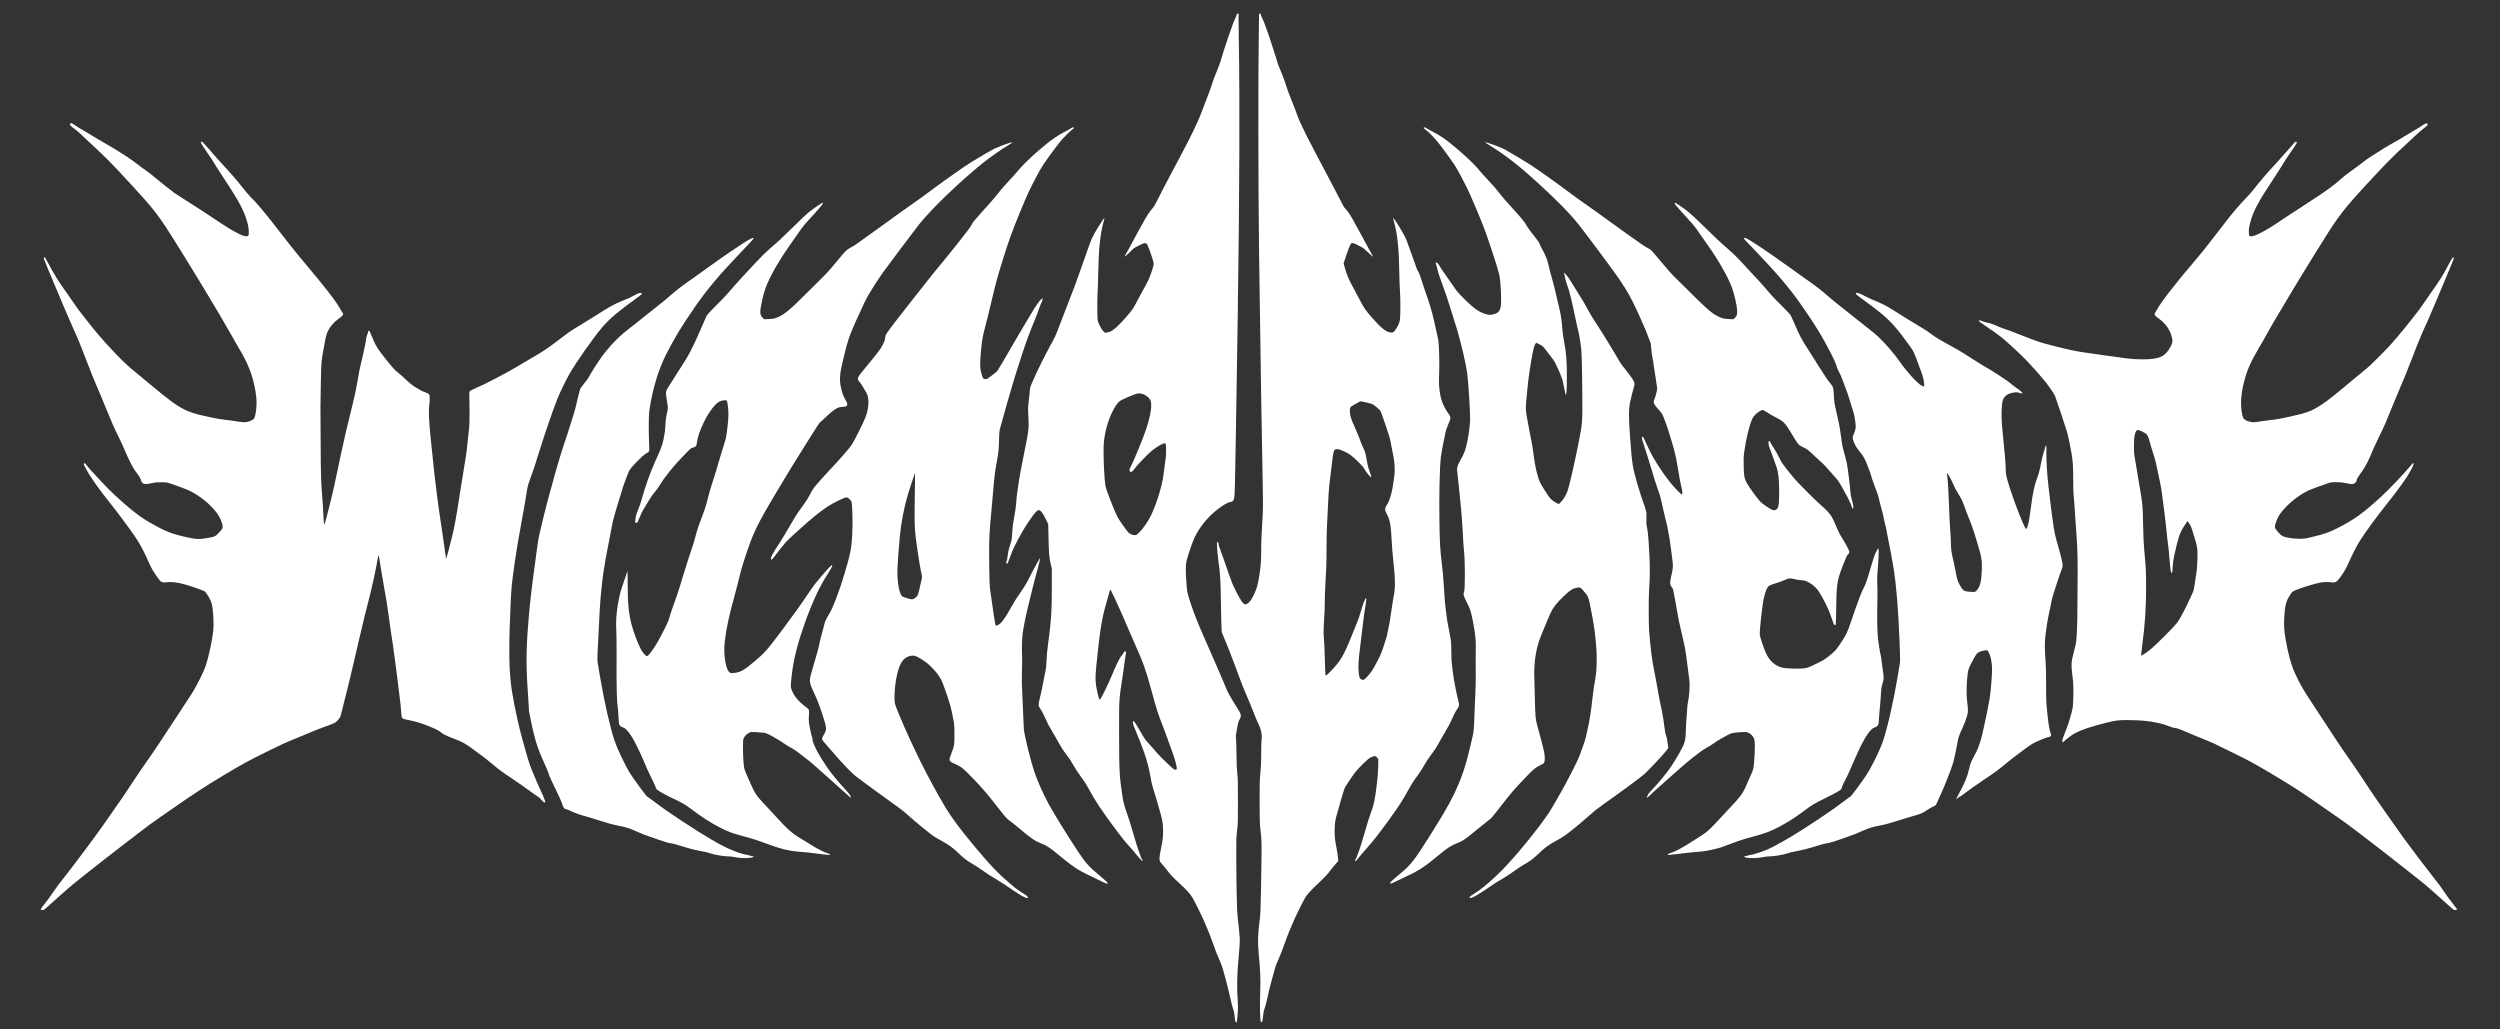 <svg id="wizardhead-logo" version="1.0" xmlns="http://www.w3.org/2000/svg" viewBox="0 0 7152 2944" preserveAspectRatio="xMidYMid meet">
<rect x="0" y="0" width="7152" height="2944" fill="#333333" stroke="none"/>
<g transform="translate(0,2944) scale(0.1,-0.1)" fill="#ffffff" stroke="none">
<path d="M35380 29026 c0 -13 -15 -57 -34 -98 -71 -153 -79 -174 -219 -583
-69 -198 -165 -501 -211 -661 -19 -66 -68 -197 -109 -290 -69 -157 -111 -272
-152 -419 -9 -33 -46 -134 -82 -225 -62 -157 -152 -391 -230 -600 -59 -158
-293 -650 -411 -865 -21 -38 -93 -178 -161 -309 -68 -131 -184 -350 -258 -485
-74 -135 -189 -354 -255 -486 -222 -442 -246 -485 -314 -557 -62 -67 -170
-238 -270 -428 -28 -52 -89 -162 -136 -245 -47 -82 -107 -192 -133 -244 -44
-89 -166 -311 -215 -393 -12 -21 -20 -38 -17 -38 14 0 130 102 192 168 56 60
85 81 159 118 50 24 112 55 137 69 26 15 66 27 90 28 42 2 44 1 76 -52 18 -30
65 -154 109 -289 87 -268 86 -236 20 -442 -60 -191 -130 -344 -250 -548 -36
-62 -106 -193 -156 -290 -113 -225 -159 -293 -315 -472 -229 -263 -361 -385
-465 -433 -50 -22 -130 -39 -156 -33 -37 10 -96 88 -153 202 -48 96 -55 119
-62 194 -11 121 -10 633 2 770 5 63 13 322 18 575 13 659 54 1058 143 1393 32
122 37 146 33 150 -7 7 -209 -308 -278 -434 -79 -143 -95 -179 -148 -326 -57
-157 -146 -411 -170 -483 -12 -33 -31 -89 -44 -125 -13 -36 -62 -173 -109
-305 -83 -235 -121 -338 -286 -760 -45 -115 -142 -369 -216 -562 -144 -381
-164 -424 -303 -671 -50 -89 -153 -287 -229 -440 -122 -245 -165 -336 -283
-602 -49 -111 -69 -181 -69 -239 0 -31 -7 -101 -14 -156 -8 -55 -20 -158 -26
-228 -12 -122 -12 -171 6 -515 9 -157 -12 -319 -86 -677 -128 -621 -170 -854
-226 -1240 -22 -157 -34 -259 -44 -400 -8 -114 -24 -227 -61 -425 -31 -168
-42 -254 -53 -435 -12 -188 -15 -206 -49 -306 -42 -119 -72 -249 -82 -354 -6
-66 -16 -110 -37 -164 -8 -23 4 -51 23 -51 13 0 51 91 100 235 77 231 319 685
522 980 200 291 252 343 313 314 44 -22 98 -101 173 -254 l69 -140 6 -315 c10
-523 21 -651 71 -854 l25 -99 0 -554 c0 -694 -15 -918 -105 -1598 -31 -229
-37 -291 -45 -485 -6 -149 -14 -222 -33 -310 -14 -63 -33 -155 -42 -205 -44
-240 -77 -398 -127 -600 -38 -153 -35 -182 26 -268 39 -55 94 -161 159 -307
55 -126 79 -170 155 -295 46 -77 129 -220 184 -319 106 -191 147 -255 244
-381 87 -114 131 -181 219 -335 42 -74 119 -191 170 -260 100 -135 186 -267
255 -395 191 -353 358 -603 784 -1175 167 -224 269 -350 371 -460 56 -61 94
-104 188 -219 90 -111 173 -201 185 -201 19 0 14 20 -13 56 -14 18 -25 39 -25
46 0 7 -13 48 -30 91 -62 162 -136 395 -220 692 -56 200 -81 279 -152 480 -73
210 -102 318 -127 482 -87 570 -95 715 -96 1808 0 1033 -7 915 104 1655 11 74
27 189 36 255 26 194 55 387 60 395 8 13 -22 43 -37 37 -9 -3 -30 -30 -47 -61
-17 -30 -45 -69 -62 -87 -39 -42 -159 -289 -253 -520 -84 -210 -278 -611 -326
-678 -27 -36 -34 -41 -41 -28 -19 34 -79 292 -94 402 -26 204 -22 296 51 960
58 535 81 695 154 1051 18 84 63 256 122 459 34 116 63 222 66 238 2 15 9 27
16 27 18 -1 286 -583 486 -1055 65 -154 162 -377 215 -495 234 -518 321 -762
480 -1350 144 -533 187 -666 324 -1007 33 -84 87 -230 120 -325 32 -95 84
-238 114 -318 114 -300 182 -555 157 -586 -26 -30 -67 -17 -133 44 -248 225
-398 379 -562 577 -27 33 -86 98 -131 145 -49 52 -96 113 -119 155 -21 39 -89
157 -152 262 -86 146 -119 193 -134 193 -15 0 -19 -7 -19 -38 0 -20 8 -60 19
-87 31 -83 61 -158 80 -200 40 -86 180 -446 219 -560 95 -281 137 -443 182
-695 38 -213 46 -245 121 -481 32 -103 74 -245 93 -315 19 -71 53 -192 76
-269 55 -187 72 -305 73 -500 0 -166 -8 -238 -48 -440 -75 -374 -74 -415 10
-495 20 -19 83 -96 140 -170 119 -156 180 -220 398 -420 162 -148 293 -294
329 -365 11 -22 26 -47 33 -55 13 -15 146 -277 210 -414 18 -39 51 -111 74
-159 22 -49 41 -90 41 -92 0 -2 13 -32 29 -67 53 -115 142 -341 203 -513 85
-245 107 -300 190 -490 41 -93 87 -213 101 -265 114 -410 160 -587 187 -721
29 -145 100 -420 120 -464 14 -31 28 -121 36 -220 4 -59 12 -96 22 -107 35
-40 37 -32 58 214 14 172 15 225 5 348 -30 384 -24 798 20 1245 31 316 40 481
34 600 -7 128 -38 429 -60 595 -19 138 -35 840 -38 1685 -2 551 -1 577 23 785
24 207 25 238 25 840 0 547 -3 646 -19 790 -14 124 -20 255 -22 531 -2 201 -8
406 -14 455 -9 79 -7 105 16 234 42 238 44 249 79 314 18 34 35 75 39 92 12
55 -14 122 -89 233 -68 100 -236 383 -284 480 -13 23 -62 141 -111 261 -48
119 -135 322 -193 451 -58 129 -152 344 -210 479 -58 135 -144 333 -192 440
-146 328 -230 539 -336 850 -94 276 -117 366 -128 500 -38 477 -38 636 -2 785
40 161 172 540 230 660 128 262 332 523 566 723 186 159 387 282 461 282 51 0
87 41 103 117 14 65 24 448 40 1483 6 377 16 955 21 1285 6 330 15 911 21
1290 5 380 14 958 19 1285 48 3208 59 6082 29 7745 -6 314 -9 613 -8 665 l3
95 -27 3 c-23 3 -27 0 -27 -22z m-2640 -10879 c88 -43 162 -117 181 -182 37
-130 -5 -406 -115 -752 -83 -260 -382 -991 -467 -1140 -48 -84 -28 -151 38
-127 18 6 45 35 77 81 54 82 388 430 493 515 139 114 329 223 375 216 31 -4
36 -31 37 -205 1 -153 0 -161 -79 -733 -44 -316 -209 -839 -362 -1145 -88
-175 -235 -383 -342 -482 -61 -58 -71 -63 -111 -63 -70 0 -149 35 -192 84 -65
74 -249 337 -297 424 -83 152 -319 752 -346 881 -45 213 -76 999 -50 1276 28
294 118 616 245 871 75 150 139 242 205 296 62 49 424 204 520 222 50 9 126
-6 190 -37z"/>
<path d="M36020 29043 c1 -5 -2 -163 -6 -353 -22 -1199 -19 -4699 6 -6515 41
-3029 81 -5554 102 -6450 12 -535 12 -866 -3 -1090 -28 -434 -39 -707 -39
-957 0 -282 -10 -419 -51 -683 -45 -299 -70 -384 -167 -585 -53 -108 -77 -146
-123 -192 -93 -93 -136 -90 -214 14 -58 77 -226 399 -280 538 -21 52 -66 178
-101 280 -34 102 -81 237 -104 300 -23 63 -48 133 -55 155 -7 22 -25 72 -40
110 -61 157 -85 232 -85 266 0 42 -25 72 -40 48 -15 -23 3 -285 34 -514 58
-424 65 -541 76 -1315 6 -405 15 -710 21 -732 5 -21 41 -113 80 -205 39 -93
91 -220 116 -283 100 -256 298 -783 343 -910 26 -74 73 -193 104 -263 31 -71
71 -163 87 -205 17 -43 53 -129 81 -192 27 -63 72 -176 100 -250 48 -128 138
-340 180 -423 10 -21 28 -83 39 -138 19 -91 20 -113 10 -213 -6 -62 -11 -248
-11 -414 0 -236 -5 -352 -22 -534 -21 -211 -23 -288 -23 -818 1 -487 4 -613
18 -755 10 -93 23 -219 29 -280 14 -144 12 -535 -6 -1445 -13 -636 -18 -767
-36 -895 -57 -424 -63 -673 -26 -1055 39 -395 50 -657 40 -975 -16 -500 -9
-856 18 -908 17 -33 45 5 52 71 3 31 10 95 16 142 5 47 16 105 25 130 34 94
93 319 120 460 13 69 44 197 69 285 24 88 61 223 81 300 49 185 65 233 137
394 64 145 121 292 188 486 75 213 179 468 290 710 87 189 232 479 263 528 20
32 37 60 37 63 0 24 143 184 289 322 274 260 335 324 424 445 46 61 114 145
152 186 l68 74 -6 101 c-3 56 -22 180 -41 277 -49 241 -60 352 -53 554 6 185
18 260 73 442 39 129 39 127 82 293 17 63 51 178 75 255 25 77 48 150 52 163
9 29 205 327 295 447 37 50 139 160 227 246 137 134 169 161 234 193 100 48
127 47 173 -4 l36 -40 0 -124 c0 -172 -16 -393 -46 -636 -48 -395 -77 -537
-154 -750 -66 -180 -106 -307 -176 -555 -78 -275 -174 -577 -214 -670 -5 -11
-14 -38 -22 -60 -7 -22 -23 -57 -35 -77 -13 -21 -23 -40 -23 -43 0 -10 38 -5
42 6 2 5 31 42 66 82 34 40 117 136 184 215 68 79 161 187 206 240 111 129
413 530 613 817 185 263 248 362 366 573 143 258 202 351 316 505 49 67 114
165 144 217 109 187 166 275 255 393 104 138 161 227 244 382 32 61 106 189
164 285 58 96 125 220 149 275 83 189 119 260 175 345 68 102 69 118 26 288
-16 65 -34 138 -39 163 -5 24 -18 89 -29 144 -33 158 -70 374 -77 450 -3 39
-15 137 -26 219 -14 109 -19 209 -19 375 0 265 -6 322 -65 616 -50 251 -56
287 -89 555 -31 248 -32 262 -56 645 -22 355 -30 446 -66 745 -43 354 -54 549
-64 1131 -13 723 5 1568 40 1879 12 100 52 324 95 525 15 66 31 149 37 183 5
35 36 127 69 204 97 232 97 225 -10 375 -92 128 -172 311 -200 455 -47 252
-51 329 -37 753 9 264 -7 753 -28 860 -7 39 -30 144 -50 235 -21 91 -53 237
-73 325 -56 253 -126 483 -287 940 -19 55 -57 172 -85 261 -28 88 -62 176 -76
195 -13 19 -30 45 -36 59 -11 24 -98 269 -140 395 -31 91 -133 372 -163 450
-35 91 -183 351 -297 522 -77 114 -91 128 -79 80 93 -369 104 -432 141 -807
14 -147 23 -336 29 -670 5 -256 14 -521 21 -590 15 -153 15 -694 0 -807 -11
-90 -49 -178 -124 -290 -55 -83 -86 -99 -156 -84 -140 30 -260 128 -519 421
-183 208 -238 288 -350 509 -46 91 -124 237 -174 325 -130 229 -207 412 -263
621 l-27 100 76 230 c42 127 91 257 110 290 32 58 35 60 73 59 24 0 61 -12 89
-28 27 -14 86 -44 132 -66 69 -33 102 -58 202 -154 104 -100 160 -147 160
-133 0 3 -29 55 -65 116 -36 62 -106 192 -157 289 -50 97 -124 233 -163 302
-40 69 -94 166 -120 215 -137 255 -191 341 -265 420 -68 73 -65 67 -280 490
-95 187 -237 457 -315 600 -78 143 -176 328 -218 410 -42 83 -125 242 -184
355 -106 200 -143 274 -246 490 -119 251 -142 309 -242 590 -13 36 -56 144
-95 240 -67 163 -96 242 -186 522 -19 59 -63 173 -99 253 -36 81 -79 192 -96
248 -16 56 -36 122 -44 147 -32 107 -159 502 -187 580 -16 47 -54 153 -83 235
-55 159 -87 238 -135 338 -17 33 -30 71 -30 84 0 18 -6 23 -25 23 -14 0 -25
-3 -25 -7z m3077 -11118 c80 -20 157 -42 172 -50 41 -21 209 -162 221 -186 29
-54 239 -669 270 -788 10 -42 31 -141 45 -221 14 -80 40 -212 57 -295 40 -194
48 -399 24 -590 -53 -416 -119 -665 -217 -810 -55 -82 -56 -141 -2 -237 96
-172 123 -318 148 -801 8 -161 26 -386 40 -502 37 -330 50 -506 50 -700 -1
-164 -4 -198 -38 -380 -20 -110 -50 -304 -67 -432 -27 -206 -77 -482 -124
-687 -9 -38 -51 -171 -93 -295 -65 -195 -91 -256 -190 -446 -117 -225 -173
-310 -296 -441 -75 -80 -99 -89 -156 -59 -41 21 -60 70 -72 192 -17 159 -4
390 36 683 22 160 62 494 90 745 22 192 45 363 56 406 5 20 14 76 20 125 6 49
13 106 16 127 6 43 -16 53 -34 15 -40 -85 -96 -248 -142 -413 -16 -60 -44
-144 -61 -185 -17 -41 -65 -160 -106 -265 -248 -631 -356 -840 -540 -1050
-125 -143 -261 -278 -272 -271 -17 10 -21 75 -31 481 -5 215 -17 471 -26 570
-13 149 -14 210 -5 365 25 443 30 545 30 713 0 99 4 254 10 345 32 538 40 773
40 1157 0 255 6 526 15 690 8 149 20 380 25 515 12 300 26 507 45 665 98 824
103 865 131 931 28 67 124 60 291 -20 157 -76 223 -125 396 -295 125 -123 155
-158 190 -225 37 -70 159 -216 180 -216 16 0 5 44 -38 154 -25 64 -52 153 -60
199 -8 45 -27 145 -41 222 -22 125 -32 155 -90 277 -35 75 -64 141 -64 146 0
20 -133 348 -193 478 -85 182 -118 292 -120 406 -2 101 11 128 84 167 24 13
70 39 101 58 85 50 111 63 131 63 10 0 84 -16 164 -35z"/>
<path d="M2018 25909 c-46 -26 -4 -78 146 -179 27 -18 110 -92 185 -164 75
-73 219 -208 321 -301 349 -321 530 -505 1061 -1080 634 -687 791 -886 1171
-1485 494 -778 1425 -2318 1668 -2760 62 -113 163 -290 225 -395 62 -104 132
-226 156 -270 207 -373 328 -749 379 -1175 28 -235 -8 -563 -69 -642 -24 -30
-120 -75 -191 -88 -80 -15 -133 -12 -291 15 -79 13 -229 34 -333 45 -118 13
-258 36 -370 61 -100 22 -212 47 -251 55 -238 50 -400 103 -552 180 -242 123
-438 268 -1032 764 -202 168 -424 353 -496 411 -262 214 -860 855 -1157 1241
-51 66 -136 173 -188 238 -116 142 -200 255 -310 420 -46 69 -140 204 -209
300 -210 294 -326 479 -463 740 -51 96 -95 175 -124 224 -7 12 -18 17 -28 13
-19 -8 -15 -36 15 -103 10 -23 28 -68 40 -100 12 -33 32 -83 45 -112 13 -29
24 -56 24 -60 1 -4 9 -25 20 -47 11 -22 19 -43 20 -47 0 -7 22 -57 71 -165 10
-24 19 -46 19 -49 0 -3 6 -20 14 -37 30 -66 64 -145 104 -242 150 -364 264
-631 357 -840 255 -570 273 -613 453 -1085 121 -317 221 -567 285 -715 136
-315 205 -478 313 -748 141 -349 221 -531 356 -803 52 -104 129 -272 172 -374
144 -342 250 -538 370 -685 44 -55 76 -114 97 -184 29 -92 110 -108 309 -61
87 20 131 24 260 24 177 0 153 6 540 -134 246 -89 359 -144 525 -255 205 -138
361 -280 508 -462 101 -125 187 -319 187 -423 0 -51 -15 -73 -134 -198 -67
-70 -101 -87 -232 -111 -285 -53 -384 -52 -634 4 -470 105 -632 169 -1067 417
-207 118 -356 222 -563 394 -324 267 -618 543 -857 804 -98 107 -219 239 -270
292 -50 54 -111 125 -134 158 -47 67 -79 80 -79 32 0 -15 4 -32 9 -38 4 -5 28
-47 52 -94 111 -218 351 -560 699 -995 213 -266 580 -760 716 -965 121 -181
227 -376 334 -615 40 -88 87 -191 105 -230 43 -93 222 -362 268 -402 49 -43
92 -54 170 -42 151 22 310 4 543 -62 125 -35 360 -113 484 -162 82 -32 86 -35
133 -102 60 -86 119 -202 141 -275 44 -144 69 -576 47 -785 -32 -292 -133
-757 -221 -1017 -49 -142 -223 -497 -343 -698 -44 -74 -202 -318 -351 -542
-149 -224 -362 -548 -473 -720 -111 -172 -265 -403 -342 -513 -338 -484 -467
-673 -591 -865 -141 -218 -372 -558 -547 -805 -59 -82 -196 -278 -306 -435
-220 -313 -804 -1098 -1017 -1365 -216 -270 -290 -369 -405 -540 -59 -88 -149
-212 -199 -275 -167 -209 -164 -202 -95 -215 36 -7 40 -4 195 137 400 363 625
558 859 743 83 65 224 178 315 250 253 202 688 540 970 756 140 107 327 251
415 319 229 178 390 295 635 465 118 82 328 228 465 323 455 317 855 577 1285
835 630 377 725 429 1365 743 441 216 423 207 760 344 160 65 360 148 445 185
85 37 229 94 320 126 190 69 258 95 318 121 53 23 147 118 172 173 11 22 37
117 59 210 22 94 76 310 120 480 79 310 99 390 172 710 21 94 58 253 83 355
93 387 128 534 191 815 36 160 103 434 150 610 112 419 239 990 301 1353 10
56 21 102 24 102 4 0 15 -51 24 -112 10 -62 24 -151 31 -198 8 -47 23 -141 34
-210 23 -141 62 -372 86 -500 31 -170 47 -256 56 -315 27 -168 41 -267 64
-440 37 -282 44 -334 55 -400 32 -192 93 -615 110 -760 6 -49 17 -135 25 -190
22 -157 45 -329 60 -460 8 -66 21 -172 29 -235 8 -63 20 -158 25 -210 6 -52
18 -151 27 -220 8 -69 19 -185 23 -258 9 -176 4 -170 211 -212 212 -42 339
-80 566 -170 191 -76 286 -124 352 -176 75 -61 147 -97 345 -173 293 -112 354
-146 646 -364 97 -72 217 -160 266 -197 50 -37 144 -113 210 -169 180 -154
290 -236 555 -412 132 -87 349 -239 483 -336 133 -97 259 -185 280 -195 21
-10 59 -46 87 -82 52 -66 106 -99 116 -71 3 7 1 22 -4 32 -5 10 -21 52 -35 93
-14 41 -49 121 -77 178 -49 100 -170 374 -170 385 0 3 -26 66 -59 139 -73 166
-136 352 -212 628 -33 118 -80 287 -104 375 -41 148 -92 352 -129 520 -149
673 -202 1017 -226 1475 -13 249 -13 835 0 1145 5 132 17 416 25 630 18 478
31 616 109 1180 50 356 119 772 212 1270 14 78 37 204 54 295 31 177 91 533
104 617 11 75 33 148 82 280 84 227 151 427 259 778 152 495 384 1172 510
1490 86 217 242 540 360 744 197 344 653 993 927 1321 209 249 462 462 1073
902 40 28 61 51 63 67 4 23 2 24 -48 18 -29 -4 -57 -10 -64 -15 -6 -5 -21 -13
-33 -16 -12 -4 -59 -28 -105 -54 -46 -27 -99 -54 -118 -62 -19 -7 -48 -19 -65
-25 -16 -7 -82 -34 -145 -60 -199 -81 -374 -179 -705 -392 -88 -57 -296 -186
-463 -286 -257 -154 -341 -211 -550 -371 -376 -289 -506 -378 -807 -551 -93
-54 -303 -178 -465 -275 -319 -191 -914 -501 -1172 -610 -103 -43 -155 -71
-172 -91 -24 -28 -24 -32 -19 -146 3 -65 6 -275 6 -468 -1 -315 -3 -371 -27
-565 -14 -118 -33 -291 -41 -385 -18 -192 -33 -295 -110 -750 -30 -176 -79
-484 -110 -685 -91 -600 -149 -912 -219 -1190 -81 -320 -149 -576 -156 -589
-10 -18 -13 -1 -40 199 -27 197 -44 316 -81 565 -89 592 -110 740 -143 1000
-64 498 -105 859 -151 1335 -9 91 -27 266 -40 390 -44 421 -57 754 -34 890 6
36 12 113 12 172 2 135 -7 152 -114 189 -90 31 -122 48 -272 137 -115 69 -170
114 -374 305 -58 54 -128 115 -157 136 -75 56 -152 142 -327 361 -242 304
-287 372 -373 577 -14 35 -38 88 -52 120 -15 31 -32 73 -39 93 -16 47 -55 56
-55 12 0 -16 -7 -43 -15 -58 -8 -16 -15 -36 -15 -44 0 -9 -4 -20 -10 -26 -5
-5 -14 -54 -20 -109 -6 -55 -29 -174 -50 -265 -22 -91 -48 -210 -59 -265 -11
-55 -34 -151 -51 -213 -16 -62 -39 -175 -50 -251 -11 -76 -31 -187 -44 -247
-12 -60 -31 -156 -41 -214 -10 -58 -51 -235 -90 -395 -152 -606 -249 -1023
-330 -1410 -29 -143 -66 -314 -80 -380 -14 -66 -30 -140 -35 -165 -5 -25 -16
-74 -24 -110 -8 -36 -30 -141 -50 -235 -69 -324 -246 -1027 -283 -1125 -10
-28 -20 32 -27 175 -11 229 -24 448 -41 660 -33 421 -38 587 -42 1475 -3 503
-5 978 -6 1055 -1 77 4 387 11 688 12 590 17 647 77 952 19 94 37 193 40 220
12 88 54 244 81 298 72 142 175 262 305 353 132 93 156 127 120 173 -11 14
-35 53 -52 86 -110 212 -485 697 -1049 1360 -191 224 -592 729 -895 1125 -209
275 -525 644 -645 755 -40 38 -154 172 -245 290 -109 141 -354 424 -525 605
-85 91 -249 275 -363 408 -115 134 -220 250 -233 259 -23 15 -27 15 -41 0 -15
-15 -10 -26 68 -144 46 -70 111 -166 145 -213 61 -85 74 -105 214 -335 41 -66
155 -244 255 -395 430 -650 565 -911 655 -1270 27 -107 37 -275 18 -310 -51
-95 -334 38 -916 428 -353 237 -522 347 -893 581 -134 85 -266 170 -294 190
-114 80 -438 336 -545 430 -63 56 -171 140 -239 189 -124 87 -229 165 -404
299 -156 120 -581 386 -872 548 -77 43 -223 129 -323 192 -101 63 -218 133
-260 156 -43 22 -117 68 -167 102 -78 54 -147 96 -157 95 -2 0 -11 -5 -20 -11z"/>
<path d="M69369 25895 c-25 -12 -77 -45 -115 -72 -38 -27 -98 -65 -134 -83
-36 -19 -146 -84 -245 -146 -99 -61 -234 -142 -300 -179 -66 -38 -167 -95
-225 -128 -140 -79 -576 -356 -670 -426 -41 -30 -115 -87 -165 -126 -49 -39
-119 -91 -155 -115 -121 -81 -285 -207 -370 -284 -207 -188 -506 -405 -945
-684 -236 -151 -533 -345 -660 -431 -379 -258 -540 -358 -740 -458 -161 -81
-265 -104 -296 -66 -18 21 -19 200 -1 268 7 28 20 77 28 110 79 313 225 589
655 1235 107 162 234 360 281 440 48 80 116 188 153 240 106 149 222 322 241
358 7 13 -12 42 -27 42 -15 0 -77 -67 -268 -290 -102 -118 -246 -280 -320
-359 -218 -231 -420 -465 -641 -746 -39 -49 -108 -128 -153 -175 -128 -133
-202 -214 -332 -365 -129 -149 -167 -197 -407 -510 -85 -110 -219 -283 -298
-384 -80 -101 -186 -236 -236 -300 -50 -64 -151 -186 -225 -271 -549 -639
-996 -1217 -1099 -1420 -12 -25 -31 -56 -41 -69 -43 -54 -20 -91 111 -183 183
-129 316 -322 365 -533 26 -112 21 -145 -35 -254 -149 -291 -322 -371 -801
-371 -200 0 -371 13 -589 45 -58 8 -154 22 -215 30 -228 30 -262 34 -355 49
-231 35 -374 56 -495 71 -198 25 -493 87 -861 180 -388 98 -509 138 -883 287
-259 104 -494 192 -621 232 -30 10 -80 29 -110 43 -150 69 -241 101 -358 122
-35 7 -81 21 -103 33 -44 23 -104 29 -104 11 0 -6 39 -38 86 -70 273 -185 466
-322 559 -396 150 -119 530 -468 700 -643 157 -162 437 -477 571 -644 94 -116
244 -336 267 -390 30 -71 329 -968 355 -1065 27 -103 80 -359 117 -570 40
-225 50 -373 50 -735 0 -190 5 -385 10 -435 11 -115 37 -465 45 -615 6 -116
27 -422 45 -645 25 -317 32 -698 26 -1250 -4 -313 -6 -680 -6 -815 2 -278 -15
-729 -31 -870 -11 -94 -30 -181 -88 -400 -51 -190 -58 -281 -38 -477 10 -92
22 -199 27 -238 16 -122 20 -353 11 -580 -8 -206 -11 -229 -45 -360 -66 -251
-107 -377 -187 -576 -76 -187 -96 -267 -71 -283 5 -3 22 9 38 25 50 53 226
184 304 227 190 104 474 199 912 307 271 67 336 75 607 75 340 0 628 -26 831
-74 36 -9 99 -23 140 -32 41 -9 116 -33 165 -54 87 -37 175 -62 263 -75 42 -7
160 -51 272 -102 86 -39 340 -145 500 -208 80 -32 173 -70 208 -86 35 -16 65
-29 68 -29 4 0 347 -167 779 -381 267 -131 600 -319 1080 -609 414 -249 664
-411 1065 -690 69 -48 229 -159 355 -247 127 -87 304 -211 395 -274 90 -63
286 -208 435 -322 148 -114 351 -269 450 -344 214 -163 725 -562 1060 -828
132 -105 260 -206 285 -225 132 -101 469 -394 795 -691 88 -80 170 -151 183
-158 16 -9 32 -9 62 -1 35 10 56 30 30 30 -5 0 -24 21 -42 48 -17 26 -69 92
-113 147 -45 55 -124 163 -175 240 -121 181 -199 286 -389 525 -158 198 -571
742 -780 1028 -229 314 -853 1206 -996 1425 -207 317 -378 572 -480 717 -248
352 -389 559 -550 808 -93 145 -305 467 -469 715 -413 622 -493 759 -646 1097
-107 237 -189 536 -264 967 -42 238 -51 400 -37 640 18 325 53 451 171 631 65
98 60 95 250 166 208 77 457 150 619 180 93 18 214 20 308 7 124 -18 164 10
303 215 96 142 132 210 216 402 78 179 217 445 307 589 127 204 506 720 757
1033 249 310 502 654 604 819 186 304 227 465 67 264 -140 -175 -601 -660
-807 -850 -540 -496 -798 -681 -1289 -930 -228 -115 -371 -165 -712 -245 -207
-49 -225 -52 -358 -52 -152 -1 -364 29 -460 65 -53 20 -113 74 -199 182 -37
46 -46 66 -46 96 0 51 40 172 89 270 129 255 525 606 866 767 81 38 223 91
545 202 103 36 108 37 260 37 131 -1 174 -5 280 -28 148 -32 194 -34 237 -7
32 19 63 66 63 95 0 27 40 97 101 177 103 134 196 297 279 488 18 41 38 89 45
105 7 17 34 79 60 139 26 61 95 207 152 325 178 366 168 342 388 886 62 154
139 339 170 410 116 265 236 558 340 830 169 442 273 701 338 846 14 30 46
101 72 159 26 58 60 133 76 168 16 35 29 65 29 67 0 2 15 36 34 77 43 93 412
971 641 1523 43 105 57 147 51 160 -16 42 -44 2 -192 -280 -107 -205 -259
-445 -444 -700 -47 -66 -129 -183 -180 -260 -116 -174 -208 -300 -319 -435
-48 -58 -130 -161 -183 -230 -102 -134 -428 -519 -537 -635 -196 -209 -528
-538 -615 -608 -56 -45 -276 -228 -491 -407 -477 -398 -628 -517 -804 -635
-294 -196 -408 -240 -930 -356 -237 -53 -358 -75 -500 -90 -102 -11 -251 -31
-330 -44 -79 -14 -166 -25 -193 -25 -73 0 -176 27 -236 61 -65 37 -83 72 -106
209 -46 268 -24 559 71 920 83 317 188 550 431 962 94 159 182 314 297 523 57
105 150 261 350 595 114 190 282 471 373 625 91 154 278 460 415 680 137 220
308 495 380 610 438 705 602 917 1231 1600 569 617 785 835 1195 1209 42 38
141 131 221 207 80 76 191 172 248 213 82 61 102 81 102 100 0 41 -29 48 -81
21z m-8076 -8806 c137 -68 154 -92 206 -289 17 -63 44 -158 61 -210 87 -267
104 -328 154 -570 19 -91 53 -248 75 -350 22 -102 49 -259 61 -350 26 -210 59
-466 71 -550 20 -145 59 -498 79 -720 6 -58 17 -148 25 -200 9 -52 20 -158 25
-235 5 -77 11 -153 15 -170 3 -16 10 -86 15 -155 11 -144 17 -186 32 -217 25
-50 35 -25 41 100 11 207 28 306 113 657 49 199 92 335 132 415 31 63 174 285
183 285 7 0 68 -90 91 -135 9 -17 43 -118 76 -225 122 -398 123 -403 116 -712
-3 -134 -12 -290 -21 -348 -56 -392 -73 -494 -88 -555 -9 -31 -51 -130 -94
-218 -43 -89 -93 -196 -112 -237 -18 -41 -50 -104 -70 -140 -19 -36 -54 -99
-77 -141 -100 -187 -136 -231 -443 -540 -313 -315 -475 -460 -599 -537 -56
-35 -104 -61 -107 -58 -3 2 9 112 26 243 87 673 116 1096 116 1728 0 450 -4
517 -51 1030 -19 205 -27 380 -34 725 -12 582 -16 628 -99 1100 -16 91 -44
255 -61 365 -18 110 -48 290 -67 400 -34 193 -35 208 -34 425 1 186 5 237 21
295 44 165 64 174 223 94z"/>
<path d="M30670 25787 c-14 -8 -72 -41 -130 -75 -58 -33 -119 -66 -135 -73
-90 -40 -348 -214 -466 -315 -25 -21 -104 -87 -175 -146 -186 -154 -487 -439
-567 -538 -38 -47 -130 -152 -205 -233 -288 -312 -327 -356 -437 -497 -62 -80
-174 -212 -250 -295 -148 -161 -387 -432 -446 -505 -20 -25 -49 -70 -64 -100
-32 -64 -177 -259 -360 -485 -72 -88 -187 -232 -255 -320 -69 -88 -172 -214
-229 -280 -110 -126 -344 -418 -615 -765 -87 -113 -243 -311 -346 -440 -299
-377 -527 -676 -613 -802 -36 -53 -47 -79 -52 -125 -9 -80 -20 -114 -72 -218
-58 -117 -142 -227 -517 -680 -87 -104 -167 -209 -178 -231 -29 -58 -19 -101
38 -161 25 -26 59 -75 76 -108 17 -33 52 -91 78 -130 61 -91 78 -140 89 -252
17 -163 -13 -344 -85 -526 -60 -149 -320 -669 -382 -763 -64 -96 -350 -427
-555 -642 -161 -169 -447 -486 -513 -569 -29 -36 -78 -115 -110 -176 -81 -158
-118 -216 -263 -416 -140 -191 -196 -281 -407 -646 -76 -132 -168 -285 -205
-340 -211 -317 -295 -478 -260 -499 18 -11 38 5 87 72 80 111 263 342 327 415
34 37 149 148 256 246 618 563 901 779 1239 942 244 118 260 121 332 53 27
-25 54 -60 59 -77 27 -87 39 -609 21 -952 -16 -318 -49 -517 -135 -810 -26
-88 -69 -236 -96 -330 -65 -222 -140 -444 -232 -685 -85 -223 -142 -345 -223
-480 -76 -127 -92 -166 -119 -279 -12 -53 -36 -143 -53 -201 -33 -114 -62
-232 -86 -350 -24 -116 -39 -173 -240 -864 -48 -164 -33 -257 75 -482 97 -203
163 -370 247 -624 87 -265 112 -359 112 -425 0 -66 -13 -102 -67 -192 -58 -96
-58 -128 0 -191 24 -26 122 -139 219 -252 327 -383 588 -654 728 -758 530
-394 648 -481 990 -724 291 -208 364 -266 532 -418 151 -138 560 -471 671
-548 40 -27 149 -91 242 -142 204 -111 311 -189 482 -353 159 -151 213 -193
378 -292 136 -81 253 -157 345 -225 100 -73 200 -137 375 -239 66 -39 149 -91
185 -116 143 -99 391 -265 397 -265 4 0 14 -6 22 -14 34 -30 209 -122 241
-126 28 -4 40 0 40 13 0 15 -47 63 -79 81 -85 48 -250 161 -315 215 -431 361
-647 581 -1115 1141 -405 483 -680 850 -850 1134 -121 201 -312 540 -397 703
-43 82 -106 202 -142 268 -249 465 -624 1271 -832 1790 -87 218 -90 230 -90
401 0 316 62 687 152 901 77 187 208 286 375 287 74 0 116 -20 298 -138 90
-59 147 -105 230 -190 192 -194 278 -325 350 -529 203 -574 210 -600 296
-1067 10 -51 14 -157 14 -330 0 -299 -6 -338 -92 -554 -77 -195 -71 -214 93
-284 186 -80 240 -123 515 -407 266 -275 407 -438 659 -760 312 -399 304 -390
408 -467 53 -39 183 -143 287 -231 332 -278 442 -353 602 -413 163 -60 261
-126 530 -349 216 -180 433 -343 548 -410 87 -51 287 -154 370 -190 22 -9 126
-59 230 -111 190 -94 218 -104 231 -83 9 15 -41 65 -206 202 -339 282 -415
366 -655 727 -273 412 -683 1077 -826 1340 -162 300 -322 661 -417 945 -101
300 -274 1010 -292 1194 -5 58 -14 261 -20 451 -6 190 -18 464 -27 610 -12
210 -14 328 -7 565 5 165 7 354 4 420 -12 280 -4 554 19 715 32 217 89 494
170 823 38 155 91 368 116 472 26 105 50 204 55 220 55 182 161 595 158 613
-5 23 -149 -231 -263 -463 -103 -210 -188 -355 -298 -508 -90 -125 -182 -272
-275 -438 -135 -242 -237 -395 -297 -448 -39 -34 -106 -71 -129 -71 -18 0 -37
88 -61 270 -16 123 -96 672 -116 800 -16 97 -29 1065 -19 1350 13 337 26 511
85 1125 8 83 21 233 30 335 36 427 46 509 106 840 47 261 50 290 58 575 7 248
10 278 35 365 14 52 37 136 51 185 50 177 135 481 149 530 8 28 38 129 65 225
28 96 55 189 60 205 5 17 19 64 31 105 39 134 91 304 105 345 8 22 44 135 81
250 151 479 221 677 355 1015 61 151 116 289 123 305 7 17 19 46 26 65 6 19
16 44 20 55 5 11 27 74 50 140 24 66 55 146 71 177 26 51 37 98 24 98 -47 0
-180 -180 -360 -490 -126 -217 -232 -395 -315 -530 -43 -70 -108 -180 -145
-246 -38 -65 -98 -171 -135 -234 -37 -63 -125 -214 -195 -335 -71 -121 -138
-231 -149 -244 -20 -22 -157 -130 -254 -199 -39 -28 -53 -33 -85 -29 -62 8
-73 23 -107 147 -36 130 -43 201 -37 371 4 90 11 200 16 244 5 44 14 136 21
205 13 138 48 328 86 462 36 129 135 526 204 823 114 488 162 663 307 1130
174 563 279 855 508 1409 199 485 288 675 490 1051 18 33 49 92 70 130 44 81
169 271 265 400 37 50 112 151 167 225 54 74 133 176 175 225 91 109 295 308
337 330 19 9 31 23 31 35 0 23 -15 25 -50 7z m-4500 -10554 c-11 -645 -7 -869
21 -1118 26 -233 123 -874 151 -995 42 -187 42 -186 19 -275 -11 -44 -29 -125
-41 -180 -46 -225 -68 -279 -132 -325 -77 -56 -99 -57 -234 -14 -65 21 -130
45 -143 53 -81 52 -149 429 -138 771 6 180 45 712 72 971 40 392 121 810 227
1169 30 103 156 487 193 589 3 8 8 11 11 8 3 -3 1 -297 -6 -654z"/>
<path d="M40730 25783 c0 -10 23 -33 51 -53 95 -64 273 -251 420 -440 94 -121
333 -450 399 -550 84 -126 201 -342 369 -678 91 -181 357 -808 485 -1140 115
-299 385 -1122 432 -1317 25 -104 43 -282 54 -535 15 -353 -3 -482 -76 -556
-48 -47 -182 -89 -262 -81 -100 9 -247 69 -364 149 -148 100 -465 406 -584
563 -33 44 -103 143 -154 220 -52 77 -121 178 -155 225 -109 151 -133 187
-158 236 -33 64 -93 122 -109 106 -8 -8 -9 -18 -1 -34 6 -13 18 -54 28 -93 40
-171 59 -232 145 -465 95 -259 152 -422 190 -550 17 -58 71 -229 120 -380 49
-152 109 -345 134 -430 118 -413 253 -996 280 -1215 39 -310 93 -1215 82
-1375 -13 -186 -38 -377 -73 -550 -55 -273 -93 -378 -207 -570 -65 -109 -101
-212 -93 -268 10 -73 77 -713 111 -1077 20 -203 43 -509 51 -680 17 -346 18
-365 42 -625 26 -270 26 -1009 1 -1092 -32 -101 -28 -118 77 -325 100 -200
112 -235 170 -529 65 -327 90 -543 85 -764 -4 -222 -5 -508 -1 -820 1 -135 -5
-362 -13 -505 -8 -143 -20 -420 -26 -615 -12 -397 -17 -450 -65 -658 -132
-574 -217 -873 -327 -1152 -194 -489 -379 -830 -884 -1632 -451 -715 -537
-824 -869 -1101 -99 -82 -199 -168 -222 -190 -45 -43 -56 -77 -25 -77 9 0 103
42 207 93 105 52 224 109 265 128 316 143 527 283 920 613 222 186 339 261
510 326 155 59 231 112 589 409 135 112 270 220 300 241 76 52 103 82 292 325
360 464 447 566 783 915 227 236 273 273 423 346 82 40 93 48 105 82 17 48 13
190 -8 295 -18 89 -119 478 -190 731 -57 201 -62 259 -75 796 -5 234 -12 512
-16 619 -11 374 39 738 143 1041 41 120 250 628 319 777 81 174 174 291 392
498 178 167 231 202 355 230 88 20 115 9 189 -76 136 -157 154 -194 194 -401
14 -73 42 -212 60 -308 61 -305 98 -598 126 -988 14 -201 6 -592 -15 -717 -16
-95 -33 -199 -65 -405 -11 -69 -27 -190 -35 -270 -20 -184 -33 -289 -52 -415
-39 -257 -43 -278 -104 -550 -5 -22 -19 -85 -31 -140 -12 -55 -48 -167 -79
-250 -32 -82 -73 -195 -90 -250 -30 -92 -154 -350 -310 -645 -34 -63 -90 -169
-124 -235 -100 -189 -371 -657 -451 -779 -294 -445 -931 -1227 -1340 -1645
-212 -217 -550 -513 -680 -596 -214 -137 -255 -167 -255 -192 0 -40 133 11
265 103 17 11 37 24 45 28 28 13 169 106 284 187 126 89 250 167 376 237 53
30 212 134 290 191 82 61 239 164 291 193 173 97 259 160 398 292 219 209 311
277 526 391 202 106 310 184 649 465 77 63 201 171 277 239 179 159 228 198
433 344 462 326 1041 753 1160 855 107 91 558 572 641 683 l51 67 -16 129 c-9
70 -19 135 -22 143 -8 21 -34 107 -47 155 -5 22 -17 103 -26 180 -21 183 -66
447 -109 632 -19 81 -48 231 -65 333 -40 236 -80 454 -130 701 -54 268 -97
617 -133 1089 -16 208 -16 966 0 1185 24 313 26 602 8 965 -22 451 -41 672
-68 795 -22 99 -23 123 -17 340 3 122 11 91 -150 555 -27 80 -77 240 -110 355
-140 491 -148 545 -207 1320 -43 580 -43 813 2 1030 29 139 75 322 101 401 39
120 33 150 -60 288 -42 61 -115 158 -162 216 -123 148 -159 201 -275 405 -56
99 -141 241 -188 315 -46 74 -134 215 -193 313 -60 98 -163 259 -229 357 -66
98 -159 251 -206 341 -98 187 -121 226 -254 434 -53 83 -142 227 -197 320 -63
107 -126 197 -167 243 -67 74 -77 75 -52 4 8 -22 17 -66 21 -98 4 -33 29 -117
55 -189 72 -191 125 -411 276 -1135 9 -41 29 -124 44 -185 16 -60 36 -164 44
-230 9 -66 23 -158 32 -205 21 -112 33 -508 40 -1354 7 -815 5 -846 -102
-1391 -123 -621 -260 -1224 -317 -1390 -48 -140 -121 -258 -215 -348 l-39 -38
-50 23 c-89 44 -165 101 -212 161 -63 80 -223 335 -271 432 -71 144 -146 456
-185 765 -33 267 -43 321 -125 730 -70 350 -100 538 -100 634 0 84 38 519 66
756 36 307 124 830 160 960 26 92 55 150 74 150 24 0 159 -75 193 -108 16 -15
52 -58 80 -97 28 -38 87 -114 130 -168 44 -54 96 -126 116 -160 48 -79 187
-391 212 -477 11 -36 24 -81 30 -100 9 -32 15 -62 39 -195 5 -27 14 -66 19
-85 6 -19 11 -47 11 -62 0 -17 5 -28 14 -28 22 0 30 137 31 530 0 439 -18 665
-75 960 -31 158 -47 271 -55 395 -20 284 -41 406 -145 830 -6 22 -23 101 -40
176 -36 164 -77 323 -135 518 -24 80 -57 211 -74 291 -24 108 -44 172 -81 253
-28 59 -50 110 -50 112 0 2 -23 44 -51 92 -28 48 -58 112 -67 140 -11 36 -40
83 -90 145 -142 177 -285 373 -304 417 -28 67 -127 184 -474 566 -100 110
-212 238 -248 285 -147 189 -204 256 -315 373 -161 170 -286 309 -352 392
-101 125 -401 406 -674 631 -250 206 -365 285 -561 390 -110 58 -120 64 -169
95 -47 30 -109 59 -124 59 -6 0 -11 -8 -11 -17z"/>
<path d="M28910 25360 c-14 -5 -52 -16 -85 -26 -66 -19 -298 -110 -385 -150
-60 -28 -431 -246 -655 -384 -140 -87 -348 -228 -480 -325 -38 -28 -137 -98
-220 -155 -82 -57 -229 -163 -325 -235 -266 -201 -457 -339 -655 -477 -173
-120 -465 -329 -855 -612 -181 -132 -516 -372 -735 -528 -60 -43 -146 -95
-190 -117 -57 -29 -97 -58 -141 -103 -61 -63 -86 -92 -358 -423 -97 -117 -217
-246 -344 -370 -108 -104 -331 -325 -496 -491 -412 -412 -597 -558 -791 -621
-64 -21 -106 -27 -208 -31 l-128 -4 -44 45 c-47 50 -65 95 -65 169 0 113 81
484 147 671 42 121 183 412 283 587 102 176 270 440 391 610 56 80 152 217
212 305 171 247 236 330 364 465 65 69 145 157 178 195 33 38 95 109 138 158
69 80 94 127 67 127 -16 0 -268 -173 -359 -246 -118 -95 -204 -175 -461 -429
-319 -314 -446 -433 -671 -626 -150 -130 -250 -227 -421 -412 -124 -133 -296
-318 -383 -412 -87 -93 -239 -264 -338 -380 -108 -126 -272 -300 -409 -434
-125 -123 -241 -245 -256 -270 -30 -49 -32 -55 -177 -391 -51 -118 -111 -253
-133 -300 -166 -354 -229 -472 -344 -651 -111 -172 -359 -563 -478 -752 -27
-43 -44 -84 -47 -111 -5 -40 9 -153 43 -366 15 -93 15 -97 -9 -210 -35 -157
-45 -233 -52 -385 -3 -71 -10 -155 -15 -185 -58 -347 -80 -412 -297 -889 -122
-269 -259 -656 -369 -1046 -36 -128 -47 -161 -113 -323 -43 -104 -56 -158 -67
-268 -5 -42 -3 -64 5 -69 20 -12 59 4 67 28 3 12 15 40 25 62 10 22 30 69 45
105 42 104 76 165 190 351 138 225 153 247 244 354 41 50 104 138 138 197 34
59 97 152 139 205 42 54 114 146 160 205 97 125 231 273 434 480 136 138 147
147 203 163 83 24 102 46 111 131 17 163 88 368 217 629 132 265 315 503 431
559 55 27 149 43 190 32 21 -5 26 -15 36 -68 40 -225 40 -378 1 -708 -35 -285
-43 -324 -101 -496 -32 -95 -90 -287 -130 -426 -75 -268 -105 -366 -189 -623
-69 -211 -101 -323 -156 -540 -51 -203 -60 -231 -154 -475 -87 -223 -147 -407
-194 -590 -38 -146 -59 -215 -136 -435 -43 -124 -155 -480 -234 -740 -87 -292
-106 -351 -155 -490 -27 -77 -75 -212 -106 -300 -53 -148 -85 -249 -130 -400
-19 -64 -204 -434 -300 -600 -141 -244 -276 -425 -317 -425 -36 0 -130 108
-180 205 -87 171 -200 472 -257 687 -86 323 -113 602 -115 1185 -1 199 -2 360
-3 359 -1 -1 -29 -80 -61 -176 -33 -96 -73 -213 -89 -260 -39 -111 -49 -144
-77 -270 -82 -356 -113 -686 -95 -991 6 -96 9 -417 8 -714 -5 -964 3 -1298 42
-1575 5 -41 12 -138 15 -215 3 -77 10 -157 15 -177 11 -45 55 -84 112 -99 97
-25 243 -220 387 -514 93 -193 150 -313 150 -320 0 -3 18 -43 40 -90 22 -47
40 -87 40 -90 0 -2 14 -35 31 -72 17 -38 40 -92 51 -122 11 -29 67 -146 124
-259 57 -114 107 -221 110 -240 4 -18 17 -46 30 -62 33 -39 255 -164 464 -261
262 -121 343 -168 530 -309 317 -239 530 -375 820 -527 220 -114 368 -168 690
-253 245 -65 388 -111 665 -215 351 -132 594 -194 840 -215 278 -23 365 -32
460 -45 132 -18 248 -32 368 -45 146 -15 167 7 42 45 -33 10 -67 22 -75 26 -8
4 -49 23 -90 43 -41 19 -93 46 -115 58 -22 13 -62 37 -90 52 -83 48 -404 246
-491 302 -178 116 -315 242 -571 525 -73 81 -192 209 -265 286 -324 338 -369
402 -503 712 -35 80 -84 191 -109 246 -25 55 -52 127 -61 160 -23 87 -39 335
-40 600 0 221 1 232 24 283 27 60 94 125 161 155 39 18 58 19 170 14 69 -3
168 -11 220 -17 93 -12 99 -15 283 -114 103 -55 235 -136 294 -179 59 -43 150
-101 203 -128 52 -27 127 -72 165 -102 39 -29 138 -104 220 -166 170 -130 229
-178 370 -306 55 -50 262 -235 460 -410 198 -175 391 -348 428 -384 74 -71
115 -95 84 -47 -9 14 -17 34 -17 44 0 10 -48 70 -106 133 -241 258 -429 487
-567 689 -244 359 -407 679 -407 799 0 20 -4 41 -9 46 -5 6 -14 35 -21 65 -6
30 -23 107 -36 170 -36 166 -44 266 -32 397 13 137 6 158 -66 211 -242 176
-375 340 -441 541 -16 49 -17 67 -6 185 46 509 128 892 310 1441 104 315 142
418 244 670 183 450 289 659 539 1058 93 149 104 177 74 177 -25 0 -190 -183
-474 -528 -35 -43 -111 -149 -169 -237 -201 -302 -456 -660 -737 -1035 -482
-644 -530 -699 -840 -959 -301 -252 -376 -295 -568 -322 -75 -10 -89 -10 -122
6 -122 58 -199 523 -151 909 44 352 131 762 246 1166 28 96 75 276 105 400 95
393 124 500 195 720 265 818 342 979 967 2030 239 401 511 847 657 1075 57 88
162 257 235 375 186 303 317 500 331 500 7 0 71 57 143 128 142 138 249 223
336 267 44 22 74 29 152 35 74 5 102 11 118 25 29 27 25 75 -11 137 -83 139
-124 249 -158 423 -37 186 -25 366 44 660 155 655 188 757 400 1230 184 411
288 626 365 755 102 174 272 436 385 596 125 175 954 1279 1059 1409 368 456
1174 1229 1831 1756 186 149 540 396 732 509 106 63 123 87 43 60z"/>
<path d="M42500 25356 c8 -7 83 -55 165 -106 395 -243 810 -567 1300 -1014
587 -536 944 -901 1208 -1233 220 -278 1015 -1347 1144 -1539 266 -396 346
-541 566 -1024 155 -340 227 -512 278 -659 22 -63 44 -120 50 -128 11 -13 19
-69 38 -276 6 -65 20 -155 30 -200 11 -45 27 -145 36 -222 9 -77 34 -245 56
-372 21 -128 39 -245 39 -259 0 -40 -49 -232 -76 -296 -13 -32 -24 -70 -24
-85 1 -51 38 -111 127 -206 48 -51 100 -116 115 -143 43 -79 171 -434 222
-616 19 -67 47 -159 61 -203 34 -102 92 -326 112 -430 8 -44 19 -100 23 -125
16 -79 40 -222 56 -320 8 -52 19 -115 23 -140 5 -25 14 -70 19 -100 6 -30 22
-103 36 -161 27 -113 33 -193 15 -205 -18 -11 -209 186 -346 356 -210 261
-461 648 -575 890 -33 69 -85 177 -115 240 -31 63 -59 126 -63 140 -7 29 -28
33 -43 8 -8 -11 -7 -28 1 -55 6 -21 19 -63 28 -93 9 -30 19 -64 24 -75 4 -11
19 -56 33 -100 14 -44 57 -179 95 -300 39 -121 89 -287 112 -370 42 -151 90
-299 174 -540 56 -161 83 -266 135 -515 22 -107 50 -226 61 -265 22 -77 46
-173 61 -250 47 -239 80 -438 98 -590 12 -99 28 -231 37 -292 34 -251 32 -286
-32 -550 -38 -163 -31 -236 32 -303 14 -16 27 -47 33 -85 6 -33 15 -80 21
-105 19 -84 41 -204 75 -410 48 -286 76 -422 155 -750 72 -299 83 -355 124
-640 23 -160 38 -273 82 -630 23 -181 5 -477 -42 -685 -8 -39 -19 -161 -24
-273 -5 -112 -12 -207 -15 -213 -4 -5 -10 -123 -15 -262 -8 -235 -18 -327 -41
-369 -5 -10 -9 -23 -9 -28 0 -53 -217 -440 -383 -683 -125 -183 -353 -459
-542 -657 -90 -94 -124 -139 -118 -156 2 -6 -3 -17 -12 -24 -18 -15 -20 -40
-3 -40 6 0 52 40 102 89 86 84 167 157 436 395 63 55 227 202 365 325 137 123
320 276 405 341 85 64 187 141 225 171 39 30 108 74 154 99 84 46 183 108 301
192 36 25 142 87 235 138 157 86 177 94 260 106 50 8 151 17 225 21 123 5 140
4 182 -15 61 -26 132 -93 158 -147 41 -86 44 -260 10 -720 -11 -159 -22 -196
-117 -405 -42 -91 -97 -215 -123 -277 -76 -179 -173 -312 -410 -558 -63 -66
-212 -226 -331 -356 -224 -244 -318 -335 -444 -429 -67 -50 -558 -358 -644
-403 -20 -11 -61 -34 -91 -51 -59 -34 -176 -84 -250 -106 -63 -19 -78 -32 -49
-42 12 -5 36 -6 53 -3 17 3 78 10 136 15 58 5 152 17 210 25 125 17 357 41
490 50 142 10 279 35 530 96 71 18 110 32 350 122 273 103 452 161 670 216
317 81 507 154 755 288 269 145 427 247 692 444 242 181 277 202 605 364 161
79 331 168 377 197 84 53 85 53 106 118 11 36 31 86 44 110 98 187 155 304
211 441 15 36 34 81 43 100 8 19 29 65 46 102 17 38 31 70 31 72 0 2 18 43 40
90 22 47 40 88 40 91 0 3 40 85 89 184 150 302 293 494 388 519 90 24 123 77
123 197 0 42 11 187 25 323 14 135 29 329 34 431 8 154 14 199 36 270 47 153
51 210 27 356 -12 71 -29 197 -37 279 -9 83 -23 173 -30 200 -21 72 -61 316
-80 485 -21 184 -29 638 -18 1040 5 176 5 390 -1 505 -6 141 -5 237 3 325 32
351 47 724 28 717 -17 -5 -94 -155 -127 -247 -17 -47 -64 -204 -106 -350 -93
-325 -122 -406 -189 -540 -85 -170 -151 -347 -350 -931 -117 -347 -146 -406
-318 -664 -123 -184 -165 -229 -337 -363 -119 -93 -159 -117 -335 -203 -228
-110 -268 -125 -374 -140 -99 -15 -482 -4 -588 16 -216 41 -397 198 -500 437
-57 130 -162 444 -169 501 -12 100 69 849 113 1047 22 101 63 230 88 280 42
83 75 101 285 164 69 21 170 58 224 83 83 39 109 46 157 46 31 -1 72 -6 91
-12 52 -17 206 -41 262 -41 131 -1 361 -155 461 -310 122 -187 267 -472 325
-635 23 -66 46 -129 50 -140 4 -11 15 -42 25 -70 9 -27 20 -59 25 -70 4 -11
11 -28 14 -37 6 -21 41 -24 53 -5 4 6 11 235 14 507 9 713 21 776 286 1418 14
34 34 67 44 73 10 5 26 23 34 40 13 25 14 37 5 67 -20 61 -117 239 -200 367
-56 85 -99 169 -150 290 -135 319 -157 357 -270 477 -55 58 -149 147 -208 196
-125 105 -643 626 -753 757 -156 187 -294 362 -334 425 -23 36 -69 122 -103
192 -34 69 -90 168 -125 220 -59 86 -82 126 -118 201 -7 16 -19 26 -28 25 -13
-3 -16 -17 -16 -68 0 -53 8 -84 43 -170 23 -58 66 -175 96 -260 30 -85 69
-195 86 -244 58 -162 78 -353 79 -756 1 -359 -27 -467 -123 -486 -27 -4 -51
-1 -88 15 -60 25 -252 157 -320 221 -74 69 -352 451 -403 555 -66 132 -76 189
-82 478 -4 200 -2 271 11 370 56 405 157 819 238 981 38 75 104 145 185 196
109 69 103 69 207 1 108 -70 194 -119 336 -192 163 -84 221 -147 395 -437 195
-325 188 -316 321 -382 140 -69 148 -75 328 -248 81 -78 181 -170 222 -204 41
-34 111 -107 156 -163 46 -55 122 -141 169 -191 47 -50 104 -115 126 -145 40
-53 205 -341 270 -469 78 -156 123 -254 123 -270 0 -26 30 -81 41 -75 5 4 9
28 9 54 0 45 -10 92 -59 273 -12 43 -21 97 -21 120 0 24 -7 99 -15 168 -8 69
-19 168 -25 220 -6 52 -15 124 -20 160 -6 36 -15 103 -20 150 -13 106 -45 263
-71 344 -11 33 -31 106 -45 161 -13 55 -29 116 -34 135 -5 19 -16 87 -24 150
-9 63 -21 151 -27 195 -34 244 -52 337 -129 665 -50 212 -58 268 -68 475 -10
200 -17 221 -114 336 -35 41 -95 124 -132 185 -38 60 -96 150 -130 199 -34 50
-100 153 -145 230 -46 77 -150 241 -231 365 -166 252 -225 365 -365 690 -53
124 -107 243 -120 265 -13 22 -101 117 -196 210 -250 247 -312 312 -459 485
-172 202 -211 245 -849 929 -64 69 -210 206 -326 305 -200 171 -273 240 -755
711 -266 260 -430 397 -620 515 -30 19 -61 40 -68 47 -7 7 -20 13 -28 13 -28
0 -13 -36 41 -98 30 -35 94 -109 143 -165 48 -56 140 -157 204 -225 126 -133
197 -223 353 -452 55 -80 138 -199 185 -265 299 -417 582 -911 693 -1210 70
-188 144 -509 154 -667 7 -108 -10 -160 -69 -214 l-41 -37 -126 6 c-137 5
-196 20 -303 72 -176 86 -333 219 -738 625 -168 168 -377 375 -466 460 -116
112 -229 237 -406 450 -310 371 -322 384 -390 414 -68 30 -268 165 -613 414
-859 620 -1134 818 -1250 897 -136 93 -261 184 -610 445 -115 86 -255 188
-310 225 -55 38 -178 125 -273 193 -96 68 -231 161 -300 206 -141 92 -687 418
-770 460 -126 64 -488 196 -536 196 -6 0 -4 -6 4 -14z"/>
<path d="M21401 22569 c-179 -103 -735 -481 -1101 -749 -80 -59 -253 -182
-385 -275 -447 -314 -537 -383 -815 -625 -86 -74 -227 -190 -315 -257 -88 -67
-254 -199 -370 -293 -115 -95 -281 -226 -367 -291 -295 -224 -515 -439 -749
-732 -89 -111 -292 -413 -384 -572 -32 -55 -71 -122 -87 -150 -16 -27 -70 -99
-119 -158 -49 -60 -95 -121 -103 -135 -13 -26 -50 -160 -80 -292 -8 -36 -22
-99 -31 -140 -43 -188 -127 -468 -259 -865 -79 -236 -156 -470 -171 -520 -38
-129 -82 -276 -115 -383 -41 -131 -85 -290 -305 -1102 -55 -206 -164 -649
-204 -835 -50 -231 -56 -267 -106 -655 -9 -63 -20 -151 -26 -195 -5 -44 -19
-145 -30 -225 -11 -80 -27 -194 -34 -255 -8 -60 -21 -166 -30 -235 -40 -320
-73 -634 -95 -930 -6 -74 -15 -191 -20 -260 -52 -671 -48 -1219 15 -2025 8
-104 15 -220 15 -258 0 -37 7 -93 15 -125 8 -31 26 -118 40 -192 14 -74 32
-162 40 -195 8 -33 28 -118 45 -190 59 -251 143 -498 239 -706 116 -253 194
-442 204 -496 4 -17 68 -157 143 -310 148 -302 212 -445 238 -537 20 -69 61
-116 102 -116 15 0 66 -20 113 -44 85 -43 234 -100 361 -136 163 -46 346 -101
465 -140 247 -80 361 -111 557 -151 224 -45 306 -71 503 -159 179 -79 212 -93
370 -147 72 -25 205 -71 296 -103 190 -67 262 -87 357 -99 37 -5 146 -34 242
-65 248 -81 490 -141 701 -175 36 -6 112 -27 169 -46 120 -42 383 -85 518 -85
52 -1 124 -9 177 -22 127 -29 363 -36 463 -13 39 10 72 21 72 25 0 11 -27 20
-60 20 -16 0 -32 5 -35 10 -3 6 -21 10 -40 10 -19 0 -37 5 -40 10 -3 6 -19 10
-35 10 -16 0 -49 6 -72 14 -24 7 -70 21 -103 30 -33 10 -69 21 -80 25 -11 5
-69 27 -130 51 -301 117 -789 400 -1475 855 -245 163 -351 235 -499 339 -23
17 -56 40 -71 51 -16 11 -48 35 -72 53 -117 90 -313 232 -327 237 -32 12 -373
477 -514 700 -119 190 -349 676 -426 904 -123 360 -291 1100 -410 1801 -28
162 -57 333 -65 380 -19 102 -20 185 -6 430 6 102 20 379 31 615 22 475 33
656 49 850 18 214 62 616 80 730 43 272 77 465 105 605 18 91 41 208 50 260
25 140 94 494 111 574 29 134 163 594 270 926 13 41 24 78 24 82 0 15 141 390
169 452 50 108 386 456 499 516 95 50 94 47 82 272 -16 302 -13 814 5 942 84
596 255 1170 480 1615 246 483 438 800 823 1356 353 510 683 904 1296 1545
386 404 408 430 366 438 -8 1 -71 -30 -139 -69z m-2670 -16186 c13 -16 12 -17
-3 -4 -17 13 -22 21 -14 21 2 0 10 -8 17 -17z"/>
<path d="M49903 22633 c-24 -9 -13 -27 74 -117 48 -50 135 -140 193 -201 624
-649 1018 -1109 1332 -1557 417 -593 658 -988 902 -1476 88 -175 121 -252 137
-318 12 -50 23 -75 101 -229 25 -49 56 -121 68 -160 12 -38 51 -142 86 -231
35 -88 79 -214 98 -280 50 -170 79 -264 119 -384 33 -97 57 -229 73 -390 8
-86 -9 -174 -51 -262 -42 -87 -43 -107 -9 -206 34 -103 81 -185 163 -284 126
-154 161 -217 250 -452 58 -151 76 -203 126 -371 15 -49 54 -155 85 -235 63
-156 83 -223 130 -425 17 -71 44 -173 60 -225 16 -52 36 -134 45 -182 18 -107
22 -126 46 -207 11 -36 31 -130 45 -210 14 -80 29 -162 34 -181 21 -77 134
-686 166 -890 76 -491 130 -1156 165 -2050 23 -584 23 -580 -6 -745 -14 -82
-46 -267 -70 -410 -43 -254 -76 -420 -170 -855 -72 -333 -160 -666 -229 -868
-94 -273 -331 -753 -491 -992 -141 -213 -423 -588 -446 -595 -10 -3 -61 -38
-113 -78 -320 -241 -411 -307 -776 -550 -586 -392 -998 -641 -1351 -818 -75
-38 -140 -69 -144 -69 -4 0 -21 -6 -38 -14 -48 -21 -165 -62 -232 -81 -33 -9
-69 -21 -80 -26 -21 -9 -106 -27 -168 -36 -20 -3 -40 -9 -43 -14 -3 -5 -20 -9
-39 -9 -30 0 -54 -14 -43 -26 3 -2 32 -11 64 -20 85 -22 336 -14 464 14 54 13
130 22 177 22 129 0 392 43 518 85 61 20 161 45 223 56 167 28 413 91 638 163
109 35 226 66 259 69 77 8 210 47 465 136 316 111 384 137 536 206 210 95 306
125 543 170 139 26 281 66 561 155 102 32 257 80 345 105 269 77 300 90 429
177 65 44 148 92 184 107 72 28 76 35 127 156 16 39 58 131 93 205 92 195 300
726 348 890 26 90 99 423 114 525 26 173 52 255 138 436 56 119 107 252 147
383 31 101 31 166 1 406 -20 159 -20 417 -1 634 24 271 26 281 121 463 155
301 165 313 323 353 126 32 140 28 178 -50 37 -75 59 -158 79 -290 16 -116 17
-197 4 -405 -27 -405 -42 -532 -105 -855 -14 -74 -32 -169 -40 -210 -7 -41
-36 -174 -64 -295 -27 -121 -57 -256 -66 -300 -17 -80 -69 -249 -118 -378 -15
-37 -68 -145 -118 -239 -89 -168 -93 -177 -139 -364 -62 -251 -109 -361 -317
-754 -61 -114 -63 -128 -9 -75 26 25 53 45 62 45 9 0 37 17 63 38 25 21 87 67
136 102 50 35 131 94 180 131 50 37 201 140 335 230 283 187 415 285 590 434
69 58 172 141 229 183 58 42 179 133 270 201 206 155 275 199 387 252 149 69
335 139 370 139 25 0 54 29 54 54 0 9 -5 27 -12 39 -23 44 -62 248 -82 432
-51 470 -50 454 -51 955 0 375 -4 536 -18 710 -23 283 -24 527 -3 690 33 267
48 368 71 489 23 121 31 163 73 351 11 47 25 119 31 160 7 41 28 122 47 180
19 58 53 164 75 235 37 121 90 279 170 500 31 88 32 92 21 170 -12 83 -79 354
-127 510 -111 363 -129 477 -270 1670 -41 339 -68 780 -62 997 3 111 2 190 -4
194 -5 3 -12 -3 -15 -13 -3 -10 -9 -25 -14 -34 -5 -9 -12 -34 -16 -55 -3 -22
-10 -43 -14 -49 -4 -5 -10 -21 -12 -35 -3 -14 -13 -52 -23 -85 -19 -65 -26
-98 -75 -335 -17 -85 -41 -180 -52 -210 -125 -344 -163 -515 -228 -1030 -41
-331 -90 -540 -126 -540 -58 0 -496 1175 -568 1523 -9 42 -16 116 -16 164 0
166 -25 471 -85 1037 -37 352 -44 551 -25 780 12 145 23 187 63 250 52 81 163
135 314 152 51 5 75 2 133 -17 38 -12 73 -20 76 -16 15 15 -54 81 -149 144
-56 37 -131 94 -167 126 -105 95 -560 393 -803 525 -43 24 -171 104 -285 179
-246 161 -406 258 -642 386 -296 161 -413 231 -532 319 -153 114 -202 147
-418 273 -102 60 -252 152 -335 204 -432 273 -519 326 -625 380 -97 50 -253
118 -375 165 -16 6 -77 35 -135 65 -186 97 -204 104 -253 109 -47 5 -49 4 -45
-19 2 -17 33 -45 108 -98 185 -131 492 -363 612 -463 291 -242 479 -456 819
-933 125 -176 110 -143 298 -651 83 -224 97 -277 113 -402 15 -120 10 -125
-74 -81 -117 61 -418 391 -618 679 -88 126 -189 255 -290 370 -246 281 -378
405 -640 605 -85 65 -249 196 -365 290 -115 94 -291 234 -390 310 -99 76 -243
193 -320 261 -261 229 -375 315 -815 624 -113 79 -302 214 -420 300 -486 354
-1100 762 -1178 784 -9 2 -23 2 -29 -1z m5859 -6810 c26 -43 72 -136 103 -208
61 -140 87 -188 178 -334 72 -114 101 -179 172 -378 30 -85 89 -236 131 -336
41 -100 100 -263 130 -362 31 -99 71 -229 89 -290 120 -389 140 -504 132 -759
-10 -311 -38 -451 -112 -561 -62 -92 -78 -98 -231 -85 -70 6 -139 17 -154 25
-43 22 -94 88 -143 185 -58 112 -78 182 -116 397 -17 95 -49 245 -71 335 -43
171 -60 313 -60 494 0 56 -9 216 -20 355 -10 140 -24 414 -30 609 -10 358 -32
743 -50 878 -19 139 -12 143 52 35z"/>
</g>
</svg>
